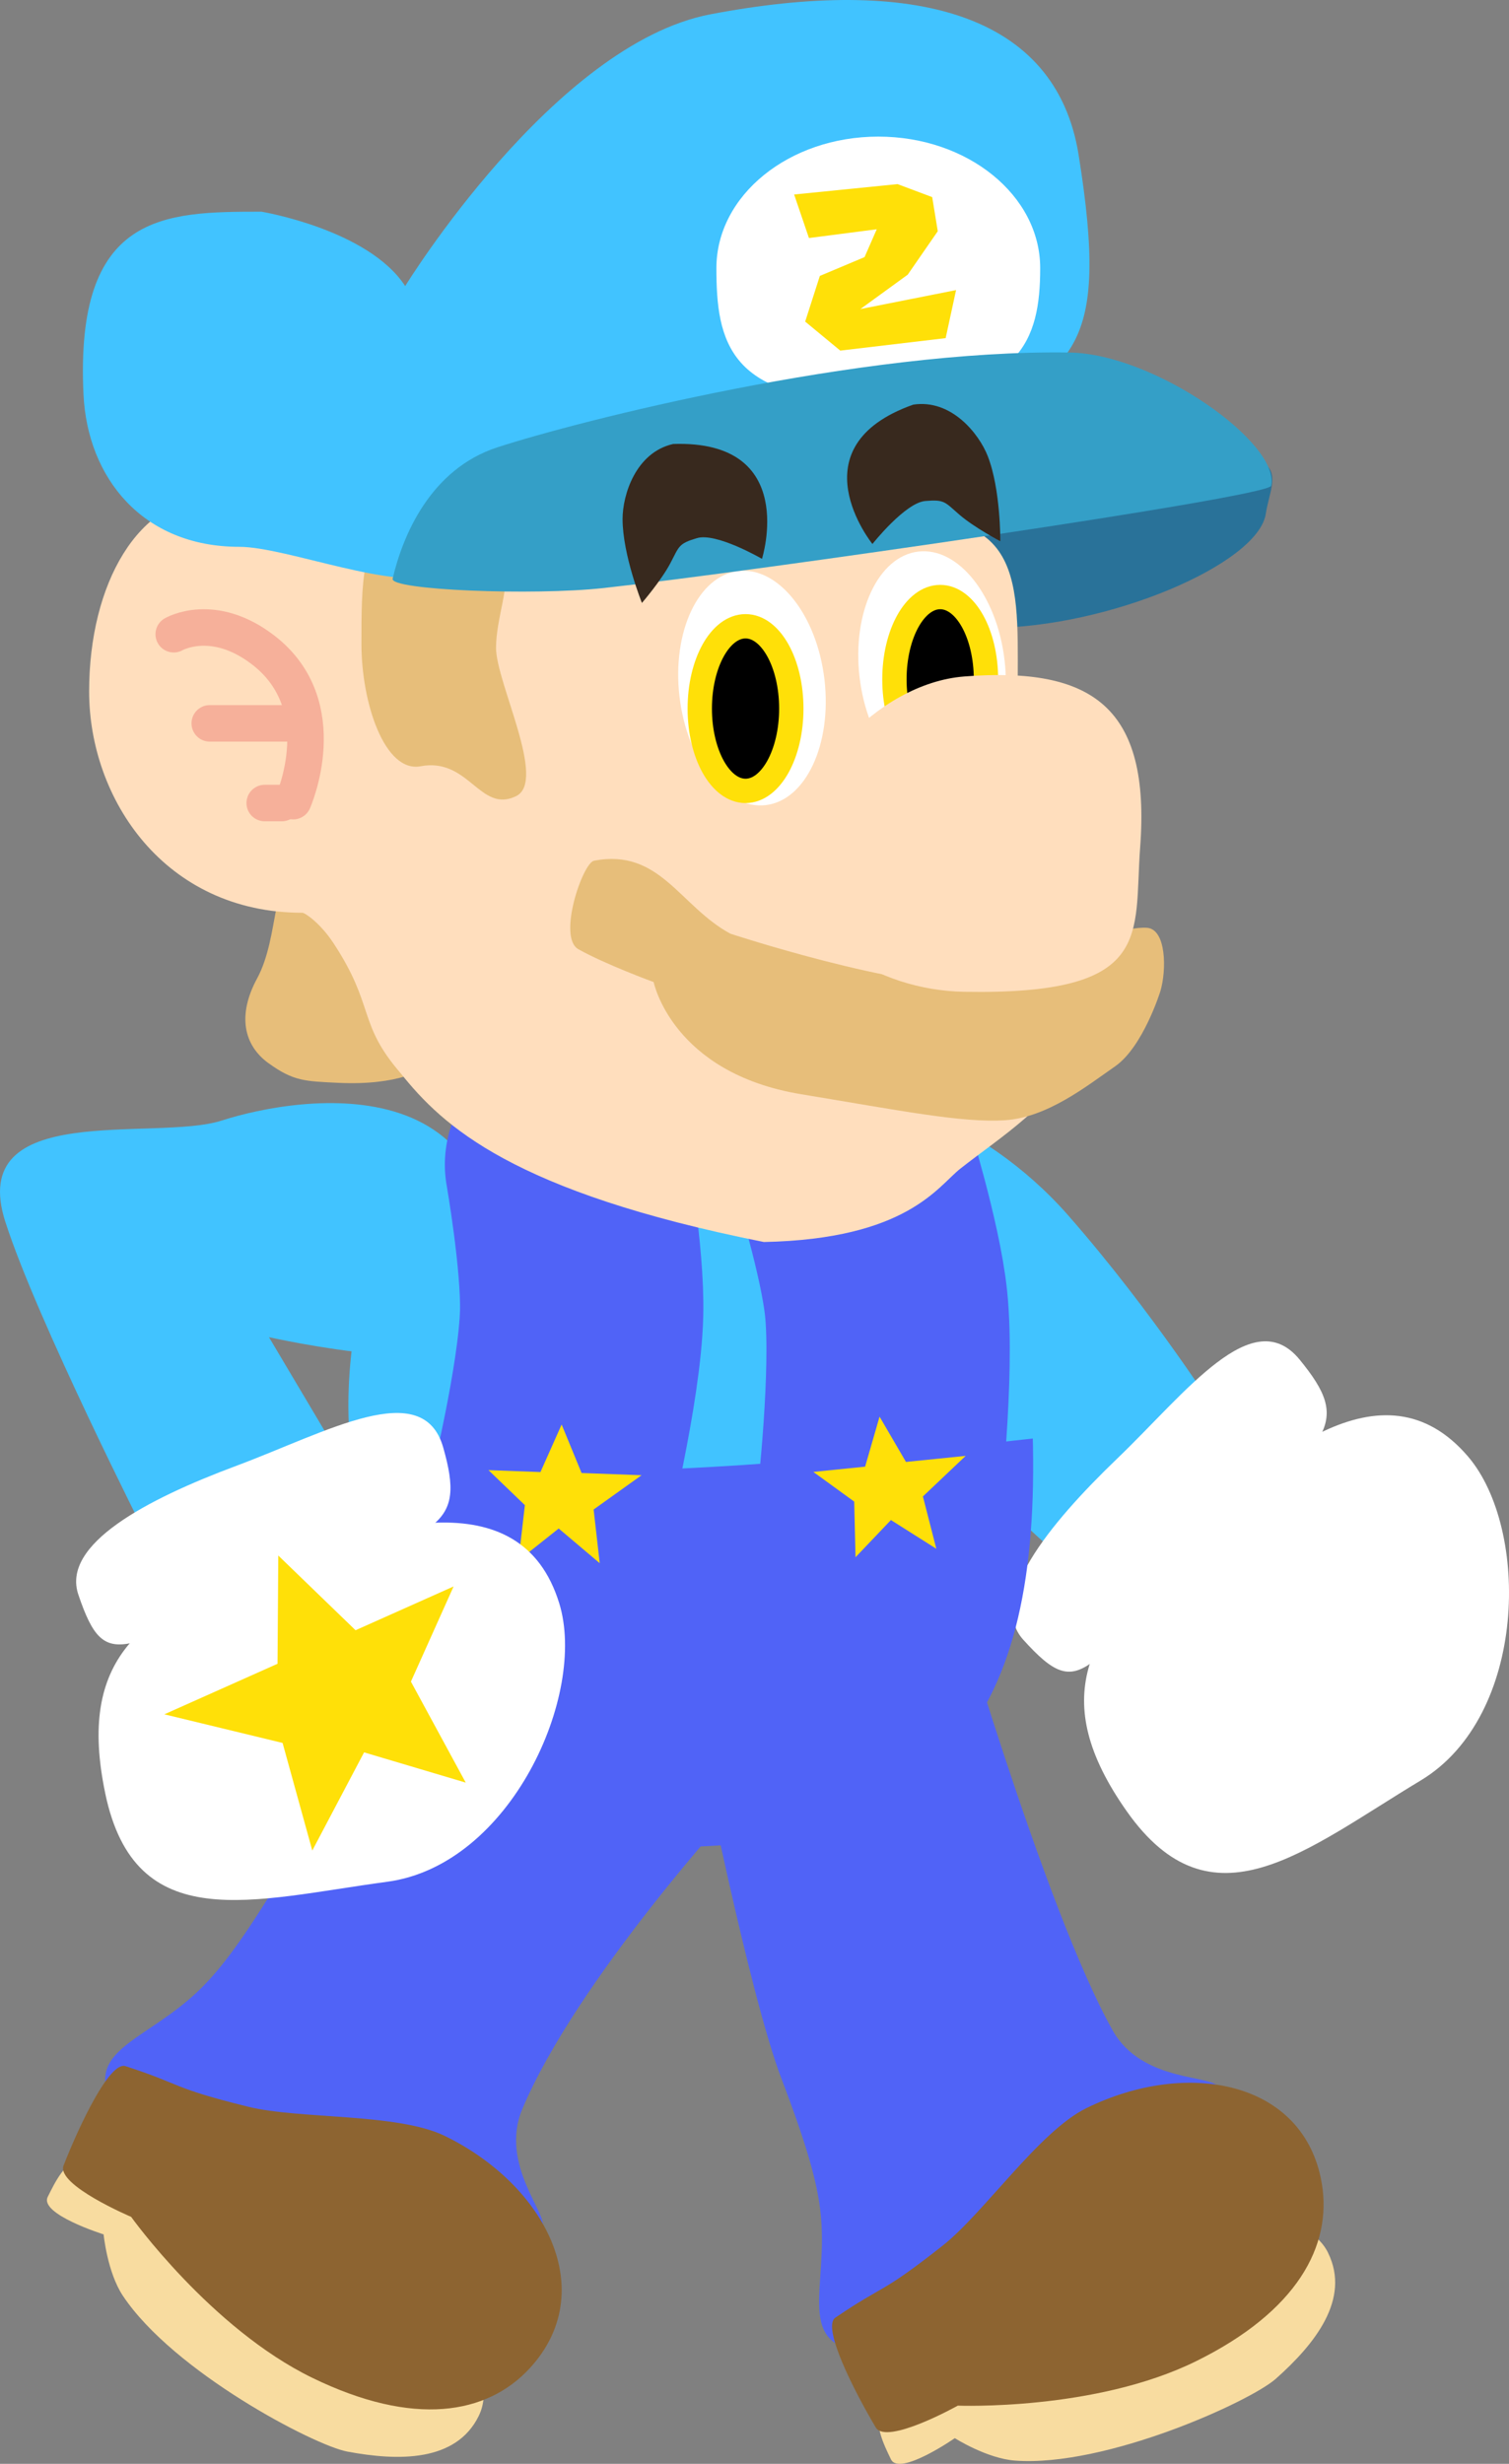 <svg version="1.1" xmlns="http://www.w3.org/2000/svg" xmlns:xlink="http://www.w3.org/1999/xlink" width="62.013" height="101.198" viewBox="0,0,62.013,101.198"><rect x="0" y="0" width="62.013" height="101.198" fill="#808080" stroke="none"/><g transform="translate(-211.493,-127.956)"><g data-paper-data="{&quot;isPaintingLayer&quot;:true}" fill-rule="nonzero" stroke-linejoin="miter" stroke-miterlimit="10" stroke-dasharray="" stroke-dashoffset="0" style="mix-blend-mode: normal"><path d="M211.716,178.154c-1.63,-5.052 6.137,-3.285 8.896,-4.175c3.107,-1.002 12.772,-2.638 10.934,8.596c-0.367,2.243 -9,0.304 -9,0.304l3.209,5.398l-8.249,2.766c0,0 -4.478,-8.826 -5.789,-12.889z" data-paper-data="{&quot;origRot&quot;:0,&quot;index&quot;:null}" fill="#41c3ff" stroke="none" stroke-width="0" stroke-linecap="butt"/><g data-paper-data="{&quot;index&quot;:null,&quot;origRot&quot;:0}" stroke="none" stroke-width="0" stroke-linecap="butt"><path d="M244.303,173.743c2.178,-1.913 7.577,0.135 11.08,4.124c3.503,3.989 6.237,8.304 6.237,8.304l-6.471,5.815c0,0 -6.241,-5.567 -9.058,-8.775c-3.503,-3.989 -3.965,-7.554 -1.787,-9.467z" data-paper-data="{&quot;origRot&quot;:0,&quot;origPos&quot;:null}" fill="#41c3ff"/><g data-paper-data="{&quot;origPos&quot;:null}" fill="#ffffff"><path d="M259.862,191.42c3.688,-3.551 8.449,-7.741 11.959,-3.641c2.546,2.974 2.444,10.665 -1.942,13.306c-4.787,2.882 -8.593,6.218 -12.084,1.263c-3.259,-4.627 -1.622,-7.377 2.067,-10.928z" data-paper-data="{&quot;origRot&quot;:0,&quot;origPos&quot;:null}"/><path d="M257.406,187.864c2.851,-2.738 5.57,-6.418 7.497,-4.063c2.155,2.634 1.272,3.201 -3.498,7.56c-5.434,4.966 -5.36,6.714 -7.863,3.942c-1.461,-1.619 1.012,-4.701 3.864,-7.439z" data-paper-data="{&quot;origRot&quot;:0,&quot;origPos&quot;:null}"/></g></g><g data-paper-data="{&quot;index&quot;:null}" stroke="none" stroke-width="0" stroke-linecap="butt"><path d="M257.219,211.354c1.221,2.172 4.177,1.804 4.345,2.344c0.681,2.186 0.421,4.09 -2.473,6.7c-3.585,3.234 -6.994,4.567 -11.809,4.213c-3.279,-0.242 -1.678,-2.633 -2.082,-5.896c-0.145,-1.171 -0.532,-2.605 -1.591,-5.375c-1.324,-3.462 -3.344,-13.608 -3.344,-13.608c0,0 3.573,-1.796 6.248,-2.552c2.111,-0.597 3.964,-4.466 3.964,-4.466c0,0 3.919,13.618 6.742,18.64z" data-paper-data="{&quot;origPos&quot;:null}" fill="#5063f7"/><path d="M266.071,220.49c0.939,1.908 -0.56,3.762 -2.15,5.173c-1.042,0.925 -6.972,3.631 -10.709,3.359c-1.16,-0.084 -2.481,-0.922 -2.481,-0.922c0,0 -2.282,1.585 -2.625,0.868c-0.273,-0.569 -0.761,-1.525 -0.357,-2.089c1.738,-2.425 7.33,-5.174 10.007,-6.491c3.675,-1.809 7.399,-1.763 8.316,0.101z" data-paper-data="{&quot;origPos&quot;:null}" fill="#f8dca0"/><path d="M265.814,217.64c0.43,2.562 -1.019,5.258 -5.174,7.302c-4.155,2.045 -9.786,1.822 -9.786,1.822c0,0 -2.93,1.639 -3.371,0.897c-0.912,-1.535 -2.223,-4.127 -1.661,-4.51c2.077,-1.413 1.804,-0.903 4.416,-2.964c1.691,-1.334 3.962,-4.688 5.894,-5.639c4.155,-2.045 8.973,-1.127 9.681,3.092z" data-paper-data="{&quot;origPos&quot;:null}" fill="#8d6431"/></g><g data-paper-data="{&quot;index&quot;:null}" stroke="none" stroke-width="0" stroke-linecap="butt"><path d="M232.957,214.583c-0.966,2.297 1.137,4.405 0.814,4.869c-1.308,1.879 -2.972,2.841 -6.809,2.157c-4.753,-0.847 -7.898,-2.722 -10.571,-6.741c-1.821,-2.738 1.05,-2.94 3.379,-5.261c0.836,-0.833 1.731,-2.018 3.269,-4.553c1.922,-3.17 8.696,-10.989 8.696,-10.989c0,0 3.61,1.72 5.848,3.368c1.767,1.301 4.175,4.678 4.175,4.678c0,0 -6.566,7.162 -8.801,12.472z" data-paper-data="{&quot;origPos&quot;:null}" fill="#5063f7"/><path d="M231.172,227.177c-0.931,1.912 -3.314,1.865 -5.404,1.475c-1.37,-0.256 -7.144,-3.279 -9.223,-6.397c-0.645,-0.968 -0.794,-2.525 -0.794,-2.525c0,0 -2.651,-0.83 -2.296,-1.541c0.282,-0.564 0.737,-1.537 1.43,-1.564c2.982,-0.115 8.582,2.615 11.265,3.921c3.683,1.793 5.931,4.761 5.022,6.63z" data-paper-data="{&quot;origPos&quot;:null}" fill="#f8dca0"/><path d="M233.265,225.226c-1.759,1.911 -4.777,2.421 -8.941,0.394c-4.164,-2.027 -7.442,-6.61 -7.442,-6.61c0,0 -3.092,-1.309 -2.776,-2.112c0.653,-1.662 1.896,-4.288 2.543,-4.078c2.39,0.774 1.82,0.871 5.049,1.669c2.091,0.517 6.133,0.252 8.069,1.195c4.164,2.027 6.394,6.395 3.498,9.542z" data-paper-data="{&quot;origPos&quot;:null}" fill="#8d6431"/></g><g data-paper-data="{&quot;index&quot;:null}"><path d="M241.673,175.027c8.283,0 12.061,1.006 12.271,12.325c0.214,11.547 -4.015,16.586 -15.434,16.47c-11.963,-0.122 -12.652,-6.974 -12.652,-12.516c0,-6.012 -0.508,-10.934 4.129,-14.761c3.455,-2.851 7.207,-1.518 11.686,-1.518z" data-paper-data="{&quot;origPos&quot;:null}" fill="#5063f7" stroke="none" stroke-width="0" stroke-linecap="butt"/><path d="M250.438,176.233c4.886,3.959 3.642,10.791 3.642,10.791c0,0 -9.404,1.091 -16.033,1.309c-6.081,0.2 -12.216,-1.854 -12.216,-1.854c0,0 -0.538,-7.524 3.809,-10.449c2.844,-1.914 6.043,-2.541 10.152,-2.64c4.109,-0.099 8.578,1.167 10.646,2.842z" data-paper-data="{&quot;origPos&quot;:null}" fill="#41c3ff" stroke="none" stroke-width="0" stroke-linecap="butt"/><path d="M246.504,175.513c0,0 1.167,3.73 1.403,5.973c0.302,2.881 -0.316,8.294 -0.316,8.294" data-paper-data="{&quot;origPos&quot;:null,&quot;origRot&quot;:0}" fill="none" stroke="#5063f7" stroke-width="10" stroke-linecap="round"/><path d="M234.775,175.791c0,0 0.676,3.85 0.62,6.104c-0.072,2.896 -1.384,8.184 -1.384,8.184" data-paper-data="{&quot;origPos&quot;:null}" fill="none" stroke="#5063f7" stroke-width="10" stroke-linecap="round"/><path d="M232.802,192.05l0.261,-2.272l-1.496,-1.438l2.136,0.079l0.871,-1.953l0.819,1.992l2.465,0.091l-1.97,1.408l0.251,2.206l-1.686,-1.426z" data-paper-data="{&quot;origPos&quot;:null,&quot;origRot&quot;:0}" fill="#ffe008" stroke="none" stroke-width="NaN" stroke-linecap="butt"/><path d="M246.651,191.918l-0.054,-2.286l-1.679,-1.219l2.127,-0.216l0.594,-2.054l1.085,1.86l2.454,-0.249l-1.758,1.666l0.552,2.15l-1.866,-1.181z" data-paper-data="{&quot;origPos&quot;:null,&quot;origRot&quot;:0}" fill="#ffe008" stroke="none" stroke-width="NaN" stroke-linecap="butt"/></g><path d="M260.812,146.519c3.915,0 2.9,1.197 2.7,2.536c-0.31,2.069 -6.484,4.69 -11.343,4.69c-3.916,0 -2.945,-3.684 -2.945,-5.672c0,-1.988 7.673,-1.554 11.589,-1.554z" data-paper-data="{&quot;index&quot;:null}" fill="#297299" stroke="none" stroke-width="0" stroke-linecap="butt"/><path d="M222.524,171.623c-1.027,-0.746 -1.277,-1.983 -0.466,-3.477c0.941,-1.733 0.59,-4.482 1.617,-3.736c0,0 3.945,0.557 4.249,2.135c0,0 1.664,4.557 0.982,5.286c0,0 -0.972,0.721 -3.505,0.601c-1.373,-0.065 -1.849,-0.064 -2.876,-0.81z" data-paper-data="{&quot;origRot&quot;:0,&quot;index&quot;:null}" fill="#e7be7a" stroke="none" stroke-width="0" stroke-linecap="butt"/><path d="M226.2,150.3c2.353,0.549 20.311,-1.182 23.47,-1.007c4.675,0.26 3.382,4.479 3.712,9.15c0.379,5.37 4.124,7.815 2.244,12.859c-0.725,1.945 -3.038,3.371 -4.669,4.656c-0.925,0.729 -2.188,2.891 -8.072,3.012c-10.316,-2.056 -13.188,-4.758 -14.921,-6.925c-1.793,-2.068 -1.045,-2.744 -2.777,-5.366c-0.531,-0.804 -1.16,-1.232 -1.266,-1.232c-5.656,0 -8.765,-4.672 -8.765,-9.089c0,-4.418 2.018,-7.999 5.181,-7.999c3.163,0 5.045,1.75 5.863,1.941z" data-paper-data="{&quot;index&quot;:null}" fill="#ffdebd" stroke="none" stroke-width="0" stroke-linecap="butt"/><path d="M227.842,149.612c6.336,-0.234 4.036,2.545 4.036,4.955c0,1.423 2.104,5.467 0.825,6.089c-1.488,0.724 -1.933,-1.6 -3.925,-1.227c-1.48,0.277 -2.431,-2.608 -2.431,-5.017c0,-2.41 -0.009,-4.744 1.496,-4.799z" data-paper-data="{&quot;index&quot;:null}" fill="#e7be7a" stroke="none" stroke-width="0" stroke-linecap="butt"/><path d="M245.375,155.869c0.311,2.655 -0.77,4.964 -2.415,5.156c-1.645,0.193 -3.231,-1.803 -3.543,-4.458c-0.311,-2.655 0.77,-4.964 2.415,-5.156c1.645,-0.193 3.231,1.803 3.543,4.458z" data-paper-data="{&quot;origRot&quot;:0,&quot;index&quot;:null}" fill="#ffffff" stroke="none" stroke-width="0" stroke-linecap="butt"/><path d="M242.131,153.679c0.519,0 0.989,0.379 1.33,0.991c0.34,0.612 0.551,1.457 0.551,2.39c0,0.933 -0.211,1.778 -0.551,2.39c-0.341,0.612 -0.811,0.991 -1.33,0.991c-0.519,0 -0.989,-0.379 -1.33,-0.991c-0.34,-0.612 -0.551,-1.457 -0.551,-2.39c0,-0.933 0.211,-1.778 0.551,-2.39c0.341,-0.612 0.811,-0.991 1.33,-0.991z" data-paper-data="{&quot;index&quot;:null}" fill="#000000" stroke="#ffe008" stroke-width="1" stroke-linecap="butt"/><path d="M240.688,128.544c8.287,-1.58 14.193,-0.08 15.131,5.773c1.307,8.15 -0.268,8.614 -4.647,11.223c-6.38,3.802 -14.727,3.032 -21.542,5.984c-1.79,0.775 -6.351,-1.108 -8.301,-1.108c-3.989,0 -6.239,-2.851 -6.404,-6.246c-0.364,-7.49 3.324,-7.519 7.313,-7.519c0,0 4.39,0.728 5.906,3.056c0,0 6.107,-9.936 12.544,-11.163z" data-paper-data="{&quot;index&quot;:null}" fill="#41c3ff" stroke="none" stroke-width="0" stroke-linecap="butt"/><path d="M254.24,138.966c0,2.982 -0.798,5.225 -6.653,5.399c-6.181,0.184 -6.653,-2.417 -6.653,-5.399c0,-2.982 2.979,-5.399 6.653,-5.399c3.675,0 6.653,2.417 6.653,5.399z" data-paper-data="{&quot;index&quot;:null}" fill="#ffffff" stroke="none" stroke-width="0" stroke-linecap="butt"/><path d="M263.73,147.91c-0.109,0.468 -21.456,3.545 -27.431,4.199c-2.904,0.318 -8.78,0.086 -8.671,-0.382c0.403,-1.731 1.53,-4.496 4.308,-5.399c3.358,-1.091 14.886,-4.025 23.506,-3.893c3.524,0.054 8.691,3.744 8.288,5.475z" data-paper-data="{&quot;index&quot;:null}" fill="#349fc7" stroke="none" stroke-width="0" stroke-linecap="butt"/><path d="M248.378,135.518l1.424,0.534l0.229,1.401l-1.235,1.785l-1.944,1.412l3.931,-0.779l-0.428,1.973l-4.331,0.513l-1.442,-1.192l0.603,-1.876l1.837,-0.773l0.501,-1.143l-2.786,0.36l-0.609,-1.788z" data-paper-data="{&quot;origRot&quot;:0,&quot;index&quot;:null}" fill="#ffe008" stroke="none" stroke-width="0" stroke-linecap="butt"/><path d="M252.785,173.97c-1.755,0.11 -4.279,-0.395 -8.371,-1.071c-5.305,-0.876 -6.059,-4.606 -6.059,-4.606c0,0 -1.988,-0.727 -3.095,-1.35c-0.866,-0.488 0.178,-3.544 0.644,-3.634c2.712,-0.519 3.521,1.872 5.605,2.997c0,0 6.971,2.295 10.227,2.109c0,0 5.257,-2.46 6.886,-2.352c0.808,0.053 0.813,1.747 0.558,2.602c0,0 -0.707,2.291 -1.866,3.093c-1.159,0.803 -2.776,2.1 -4.531,2.211z" data-paper-data="{&quot;index&quot;:null}" fill="#e7be7a" stroke="none" stroke-width="0" stroke-linecap="butt"/><g data-paper-data="{&quot;index&quot;:null}" fill="none" stroke="#f6b09a" stroke-width="1.5" stroke-linecap="round"><path d="M218.633,154.006c0,0 1.616,-0.943 3.684,0.654c2.966,2.291 1.224,6.202 1.224,6.202" data-paper-data="{&quot;origPos&quot;:null}"/><path d="M223.385,157.667h-3.272" data-paper-data="{&quot;origPos&quot;:null}"/><path d="M223.073,160.94h-0.701" data-paper-data="{&quot;origPos&quot;:null}"/></g><path d="M240.123,150.062c-0.75,0.224 -0.715,0.33 -1.079,1.023c-0.376,0.715 -1.171,1.636 -1.171,1.636c0,0 -0.795,-1.978 -0.795,-3.446c0,-0.997 0.542,-2.735 2.078,-3.083c5.198,-0.175 3.651,4.718 3.651,4.718c0,0 -1.896,-1.103 -2.684,-0.847z" data-paper-data="{&quot;index&quot;:null}" fill="#38291e" stroke="none" stroke-width="0" stroke-linecap="butt"/><path d="M249.536,148.532c-0.827,0.049 -2.19,1.768 -2.19,1.768c0,0 -3.226,-3.991 1.678,-5.724c1.558,-0.236 2.696,1.184 3.06,2.112c0.536,1.367 0.517,3.499 0.517,3.499c0,0 -1.076,-0.567 -1.687,-1.096c-0.592,-0.512 -0.598,-0.624 -1.378,-0.559z" data-paper-data="{&quot;index&quot;:null,&quot;origRot&quot;:0}" fill="#38291e" stroke="none" stroke-width="0" stroke-linecap="butt"/><g data-paper-data="{&quot;index&quot;:null}" stroke="none" stroke-linecap="butt"><g data-paper-data="{&quot;origPos&quot;:null}" fill="#ffffff" stroke-width="0"><path d="M215.816,201.605c-1.153,-5.541 1.443,-7.414 6.238,-9.207c4.796,-1.794 10.829,-3.747 12.421,1.41c1.155,3.741 -1.994,10.758 -7.069,11.439c-5.538,0.743 -10.356,2.292 -11.591,-3.642z" data-paper-data="{&quot;origRot&quot;:0,&quot;origPos&quot;:null}"/><path d="M214.712,193.45c-0.698,-2.066 2.797,-3.912 6.501,-5.291c3.704,-1.38 7.662,-3.677 8.494,-0.75c0.931,3.274 -0.104,3.443 -6.214,5.548c-6.96,2.398 -7.587,4.032 -8.781,0.494z" data-paper-data="{&quot;origRot&quot;:0,&quot;origPos&quot;:null}"/></g><path d="M226.455,199.932l-2.128,4.032l-1.221,-4.419l-4.86,-1.176l4.652,-2.076l0.031,-4.446l3.175,3.069l4.03,-1.799l-1.754,3.909l2.253,4.149z" data-paper-data="{&quot;origPos&quot;:null,&quot;origRot&quot;:0}" fill="#ffe008" stroke-width="NaN"/></g><path d="M252.775,155.069c0.311,2.655 -0.77,4.964 -2.415,5.156c-1.645,0.193 -3.231,-1.803 -3.543,-4.458c-0.311,-2.655 0.77,-4.964 2.415,-5.156c1.645,-0.193 3.231,1.803 3.543,4.458z" data-paper-data="{&quot;origRot&quot;:0,&quot;index&quot;:null}" fill="#ffffff" stroke="none" stroke-width="0" stroke-linecap="butt"/><path d="M250.131,152.479c0.519,0 0.989,0.379 1.33,0.991c0.34,0.612 0.551,1.457 0.551,2.39c0,0.933 -0.211,1.778 -0.551,2.39c-0.341,0.612 -0.811,0.991 -1.33,0.991c-0.519,0 -0.989,-0.379 -1.33,-0.991c-0.34,-0.612 -0.551,-1.457 -0.551,-2.39c0,-0.933 0.211,-1.778 0.551,-2.39c0.341,-0.612 0.811,-0.991 1.33,-0.991z" data-paper-data="{&quot;index&quot;:null}" fill="#000000" stroke="#ffe008" stroke-width="1" stroke-linecap="butt"/><path d="M251.122,155.741c5.25,-0.409 7.662,1.247 7.226,7.021c-0.273,3.609 0.615,6.067 -7.226,5.931c-3.614,-0.063 -7.09,-2.322 -7.09,-5.522c0,-3.2 3.486,-7.15 7.09,-7.43z" data-paper-data="{&quot;index&quot;:null}" fill="#ffdebd" stroke="none" stroke-width="0" stroke-linecap="butt"/></g></g></svg>